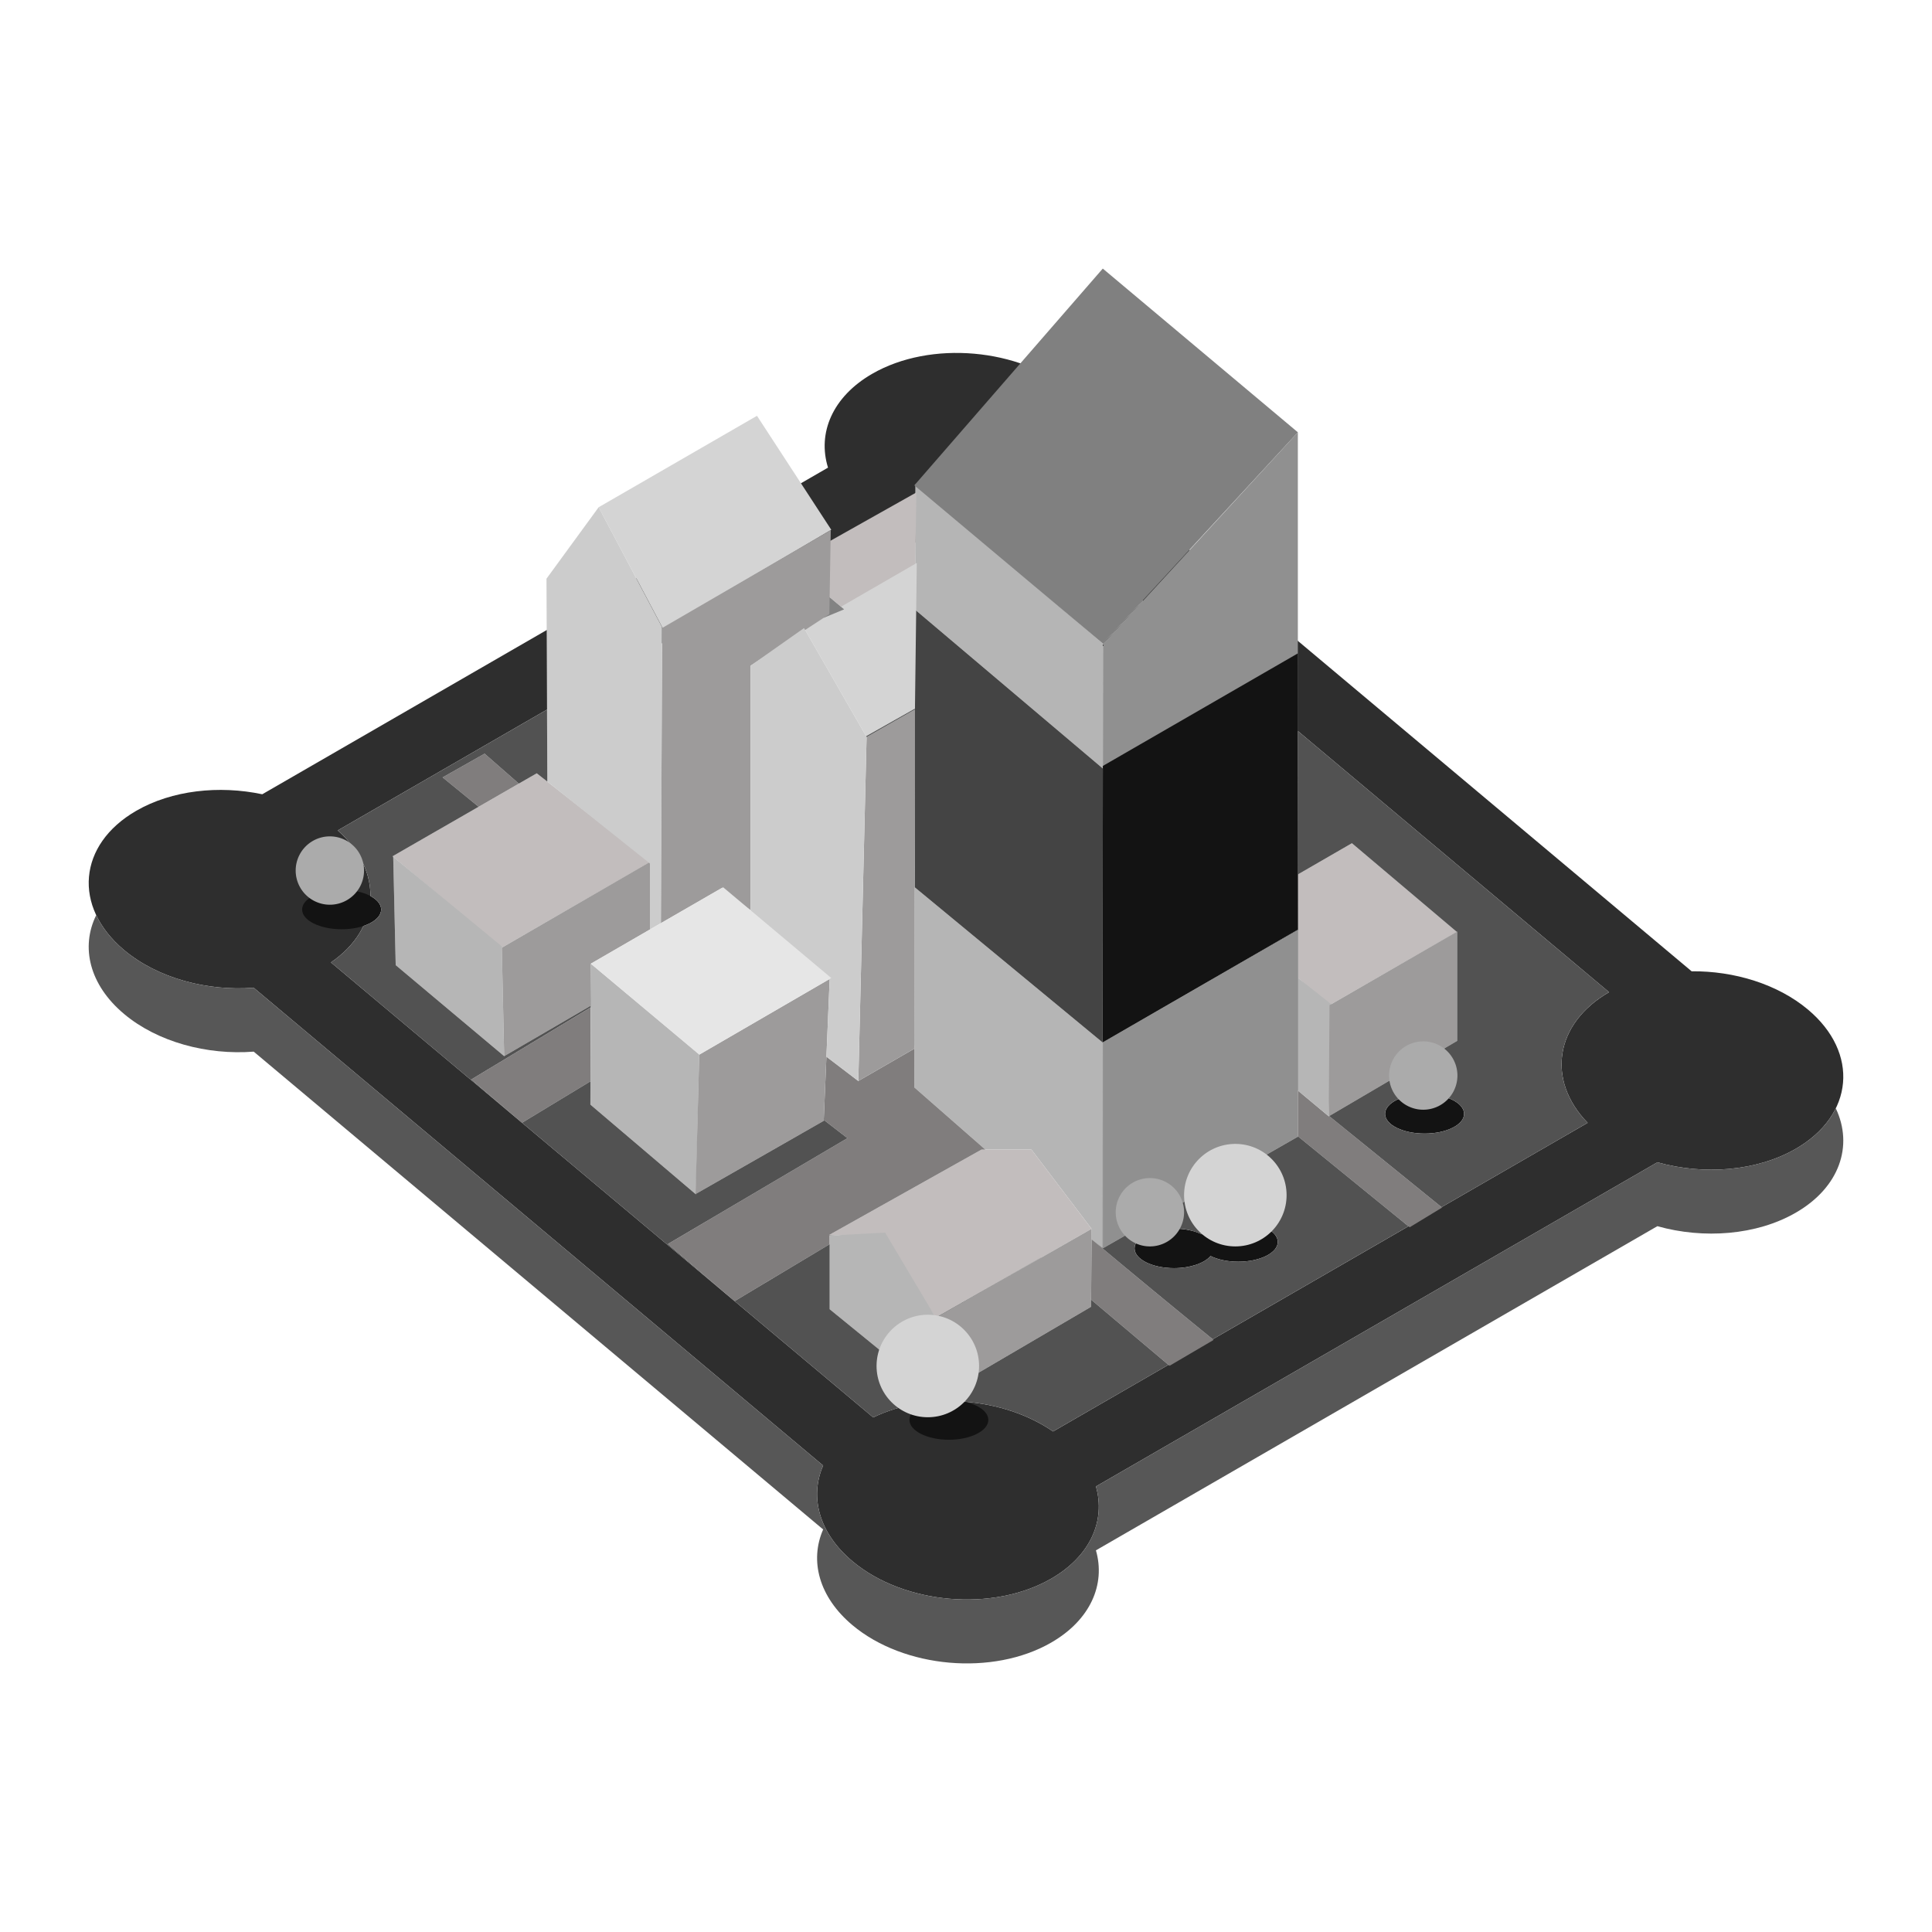 <svg xmlns="http://www.w3.org/2000/svg" xml:space="preserve" fill-rule="evenodd" stroke-linejoin="round" stroke-miterlimit="2" clip-rule="evenodd" viewBox="0 0 64 64">
  <g id="blue">
    <path fill="#2e2e2e" d="M8.405 32.721c-1.542.119-3.184-.316-4.296-1.25-1.706-1.432-1.526-3.498.404-4.612 1.182-.683 2.747-.85 4.175-.548l18.741-10.82c-.356-1.144.146-2.348 1.463-3.108 1.929-1.114 4.881-.855 6.588.576 1.006.845 1.356 1.911 1.078 2.871l19.479 16.345c1.408-.013 2.847.423 3.854 1.268 1.706 1.432 1.526 3.499-.404 4.613-1.296.748-3.054.877-4.585.447L36.304 49.24c.325 1.127-.182 2.306-1.479 3.054-1.929 1.114-4.881.856-6.587-.576-1.113-.934-1.423-2.137-.97-3.17L8.405 32.721Zm2.782-5.212c1.534 1.359 1.422 3.248-.224 4.372l17.963 15.073c1.795-.872 4.309-.671 5.958.465l17.709-10.224c-1.369-1.41-1.095-3.286.71-4.328L35.076 17.572c-1.788 1.032-4.453.886-6.193-.28L11.187 27.509Z"/>
    <path fill="#909090" d="M36.536 25.46v-4.114l6.457-7.026v16.498l-.031-8.981-6.426 3.623Zm6.457 5.358v6.836l-6.457 3.696v-6.824l6.457-3.708Z"/>
    <path fill="#b5b5b5" d="m30.315 20.197.006-4.156 6.215 5.279-.003 4.138-6.218-5.261Zm6.218 5.261-.008 15.883-.366-.29v-.345l-1.99-2.623h-1.527l-2.353-2.061.011-6.631 6.225 5.142.008-9.075Z"/>
    <path fill="#444" fill-rule="nonzero" d="M36.525 34.533 30.3 29.391l-.012-9.216 6.245 5.283"/>
    <path fill="#131313" fill-rule="nonzero" d="m36.525 34.533 6.478-3.74-.01-9.149-6.46 3.729"/>
    <path fill="#808080" fill-rule="nonzero" d="m30.288 16.078 6.243-7.181 6.462 5.423-6.457 7-6.248-5.242Z"/>
  </g>
  <g id="red">
    <path fill="#c2bdbd" d="m48.26 30.871-4.218 2.428-1.039-.902v-3.435l1.781-1.029 3.476 2.938ZM30.317 18.788l-2.435 1.33-.427-.358.025-1.83 2.877-1.618-.04 2.476Z"/>
    <path fill="#c2bdbd" d="m21.53 28.56-4.907 2.834-3.619-3.028 4.776-2.749 3.75 2.943Zm14.629 12.146-5.163 2.941-1.836-2.734h-1.698l5.049-2.83h1.658l1.99 2.623Z"/>
    <path fill="#d4d4d4" d="m27.537 17.55-5.574 3.278-2.132-4.025 5.245-3.029 2.461 3.776Zm2.772 5.924-1.618.914-2.056-3.583 3.735-2.157-.061 4.826Z"/>
  </g>
  <g id="grey">
    <path fill="#807d7d" d="m15.855 26.725-1.192-.973 1.39-.786 1.134.992-1.332.767ZM44.03 36.971l3.74 3.032-1.073.652-3.704-3.016V36.13l.196.158.828.691.013-.008Zm-7.871 4.08a359.486 359.486 0 0 0 4.042 3.337l-1.457.855-2.599-2.19.012-2.004.002.002Zm-8.675.165-3.153 1.888-2.205-1.895 5.947-3.506-.785-.606.088-2.093 1.057.806v-.001l1.855-1.071v-.103l.003-.001-.002 1.388 2.353 2.061h-.131l-5.049 2.83h.355l-.333.017v.286Zm-7.925-5.395-2.27 1.374-1.677-1.436 3.954-2.386-.007 2.448Zm16.355 5.025-1.423.815-.004-.003 1.427-.812Z"/>
    <path fill="#b6b6b6" d="m44.017 36.979-1.014-.846v-3.736l1.129.895-.115 3.687Zm-27.316-1.993-3.593-3.015-.082-3.588 3.597 2.967.078 3.636Zm14.349 11.29-3.566-2.906v-2.44l1.837-.099 1.729 2.906v2.539Zm-7.998-6.712-3.495-2.973.013-4.669 3.593 3.002-.111 4.64Z"/>
    <path fill="#838383" fill-rule="nonzero" d="m27.289 20.464.673-.278-.6-.503-.073.781Z"/>
    <path fill="#9d9b9b" d="m44.016 36.979.026-3.68 4.227-2.44v3.622l-4.253 2.498Zm-27.315-1.993-.078-3.592 4.918-2.847v2.237l-1.971 1.143-.013 1.396-2.856 1.663Zm7.199-5.564-2.004 1.157.036-9.774 5.588-3.245-.047 2.783-2.606 1.707v8.108l-.967-.736Zm-.859 10.133.122-4.618 4.321-2.508-.197 4.7-4.246 2.426Zm5.392-3.746.274-11.392 1.602-.914-.021 11.235-1.855 1.071Zm2.615 10.465v-2.641l5.111-2.927-.016 2.583-5.095 2.985Z"/>
    <path fill="#ccc" d="m21.893 30.581-.363.209v-2.185l-3.399-2.713-.028-6.722 1.728-2.367 2.101 3.97-.039 9.808Zm6.54 5.229-1.057-.806.108-2.578-2.617-2.251V22.05l1.768-1.245 2.072 3.612-.274 11.393Z"/>
    <path fill="#e6e6e6" fill-rule="nonzero" d="m27.537 32.398-3.583-3.007-4.384 2.531 3.593 3.015 4.374-2.539Z"/>
    <path fill="#131313" d="M40.1 41.607c-.198.235-.664.402-1.208.402-.722 0-1.308-.294-1.308-.655 0-.361.586-.654 1.308-.654.359 0 .684.072.92.189.198-.236.664-.402 1.208-.402.721 0 1.308.293 1.308.654 0 .361-.587.655-1.308.655-.359 0-.684-.072-.92-.189Zm7.091-5.363c.723 0 1.309.293 1.309.654 0 .361-.586.653-1.309.653-.721 0-1.308-.292-1.308-.653 0-.361.585-.654 1.308-.654ZM31.432 46.381c.722 0 1.308.293 1.308.654 0 .361-.586.659-1.308.659-.722 0-1.306-.298-1.306-.659 0-.361.583-.654 1.306-.654ZM11.317 29.475c.722 0 1.309.293 1.309.654 0 .361-.587.654-1.309.654s-1.309-.293-1.309-.654c0-.361.586-.654 1.309-.654Z"/>
    <path fill="#575757" d="M60.813 36.715c.588 1.241.126 2.619-1.326 3.457-1.296.749-3.054.878-4.585.447L36.304 51.357c.325 1.127-.182 2.305-1.479 3.054-1.929 1.114-4.881.855-6.587-.576-1.113-.934-1.423-2.137-.97-3.17L8.405 34.837c-1.542.119-3.184-.316-4.296-1.249-1.149-.964-1.443-2.217-.922-3.272.193.408.5.801.922 1.155 1.112.934 2.754 1.369 4.296 1.25l18.863 15.827c-.453 1.033-.143 2.236.97 3.17 1.706 1.432 4.658 1.69 6.587.576 1.297-.748 1.804-1.927 1.479-3.054l18.598-10.737c1.531.43 3.289.301 4.585-.447.63-.364 1.074-.829 1.326-1.341Z"/>
  </g>
  <g id="green">
    <path fill="#525252" d="m16.953 36.908-5.99-5.027c.503-.343.862-.757 1.075-1.206.354-.117.588-.318.588-.546 0-.173-.135-.331-.355-.448.007-.751-.35-1.522-1.084-2.172l6.934-4.003.01 2.386-.351-.275-.593.341-1.134-.992-1.39.786 1.192.973-2.851 1.641.022.018.082 3.587 3.593 3.015 2.856-1.663.013-1.396-.004 1.446-3.954 2.386 1.341 1.149Zm20.895-17.01.011.009-1.323 1.439v-.026l1.312-1.422Zm5.148 4.32 10.307 8.649c-1.805 1.042-2.079 2.918-.71 4.328l-4.84 2.794-3.723-3.018 4.239-2.49v-3.622l-.014.008-3.471-2.934-1.781 1.029v1.831l-.007-6.575Zm3.661 16.404-6.484 3.743a363.62 363.62 0 0 1-4.014-3.314l.366.29.004-6.81.007-.005v6.824l6.457-3.696v-.015l3.664 2.983Zm-7.95 4.59-3.823 2.207c-.83-.572-1.879-.907-2.946-.987a2.501 2.501 0 0 0-1.018.001 5.592 5.592 0 0 0-1.994.521l-4.591-3.852 3.149-1.886v2.154l3.564 2.904.002.002v-.003l5.093-2.984.002-.236 2.562 2.159Zm-14.658-2.35-6.756-5.669 2.266-1.372-.002.77 3.484 2.964.011.009v-.016l4.235-2.419.001-.032.785.606-5.947 3.506 1.923 1.653ZM21.93 21.306l-.034 9.273-.003.002.037-9.275Zm14.606.04v4.025l-.003.002.003-4.027Zm6.467 9.447v5.34l.186.155-.196-.158v-5.312l-6.457 3.708 6.467-3.733Zm-6.844 10.258-.002-.002.002-.343v.345Zm3.941.556c.236.117.561.189.92.189.721 0 1.308-.294 1.308-.655 0-.361-.587-.654-1.308-.654-.544 0-1.01.166-1.208.402a2.124 2.124 0 0 0-.92-.189c-.722 0-1.308.293-1.308.654 0 .361.586.655 1.308.655.544 0 1.01-.167 1.208-.402Zm-9.809-6.973-.003.001.011-5.891.001.647-.009 5.243Zm4.196 7.024.004.003-3.443 1.972v.101l-.052-.087 3.491-1.989Zm-4.195-18.145-1.585.904-.016-.029 1.601-.905v.03Zm16.899 12.731c-.723 0-1.308.293-1.308.654 0 .361.587.653 1.308.653.723 0 1.309-.292 1.309-.653 0-.361-.586-.654-1.309-.654Z"/>
    <path fill="#ababab" d="M38.092 39.025a1.132 1.132 0 1 1 0 2.264 1.132 1.132 0 0 1 0-2.264Zm9.055-4.528a1.132 1.132 0 1 1 0 2.264 1.132 1.132 0 0 1 0-2.264Zm-36.22-6.791a1.132 1.132 0 1 1 0 2.264 1.132 1.132 0 0 1 0-2.264Z"/>
    <circle cx="40.922" cy="39.591" r="1.698" fill="#d4d4d4"/>
    <circle cx="30.735" cy="45.25" r="1.698" fill="#d4d4d4"/>
  </g>
</svg>
